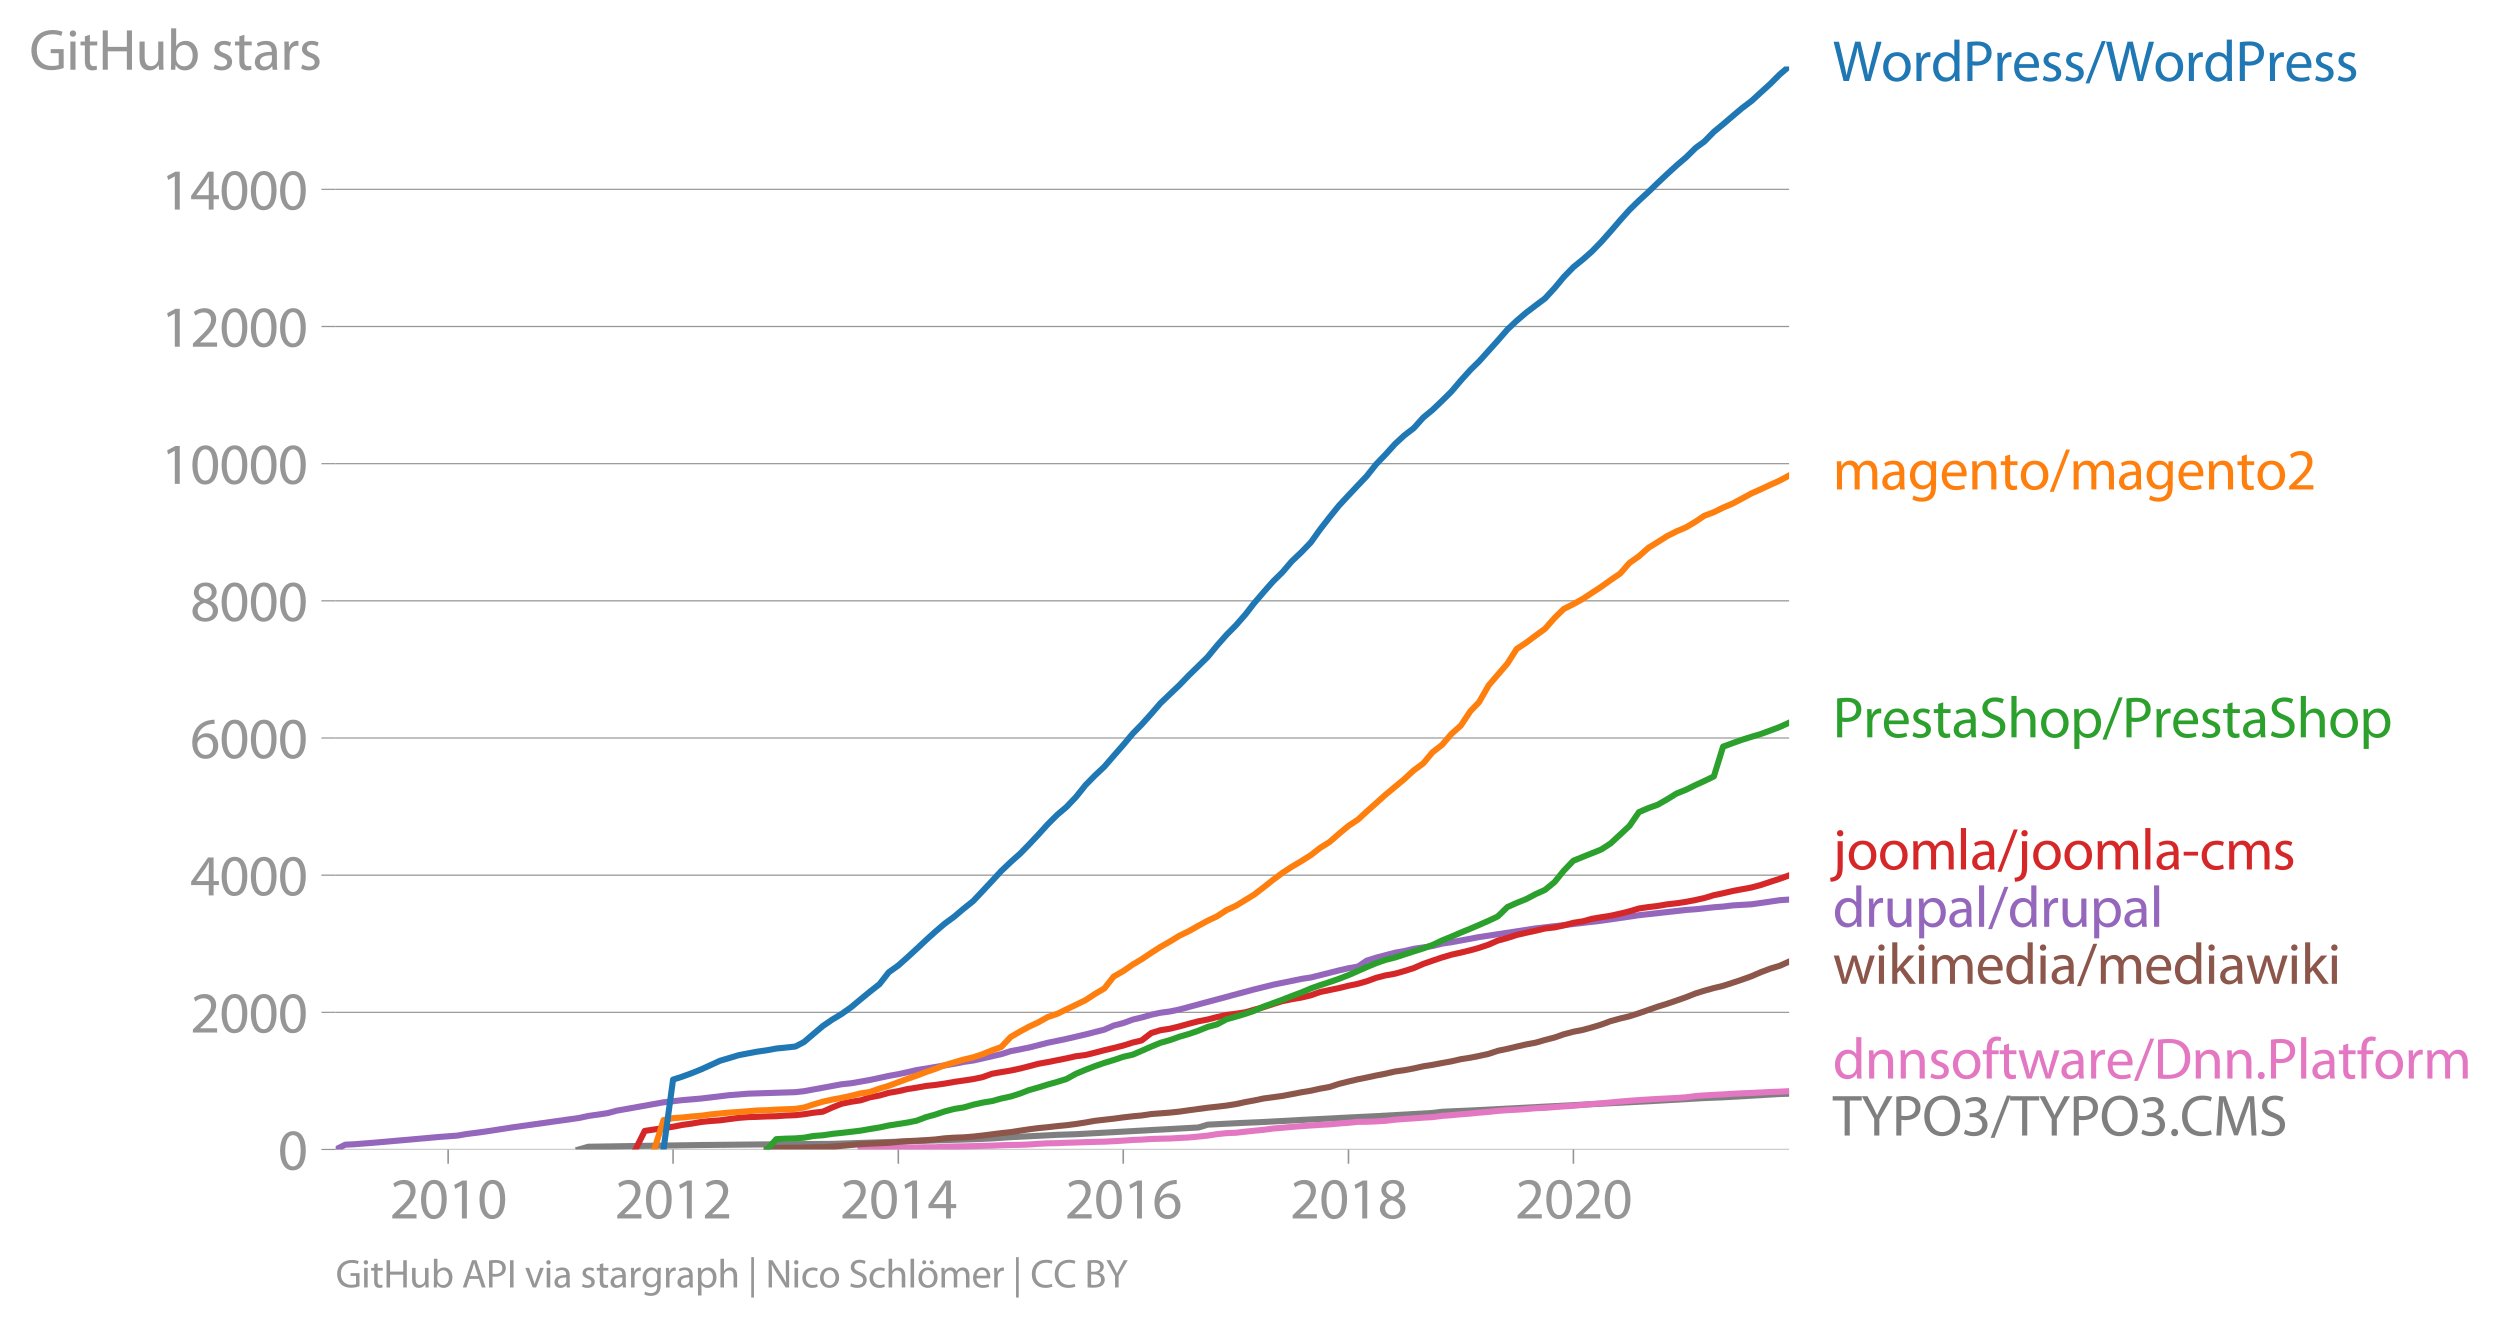 <svg height="434.62" viewBox="0 0 614.268 325.965" width="819.024" xmlns="http://www.w3.org/2000/svg" xmlns:xlink="http://www.w3.org/1999/xlink"><defs><style>*{stroke-linecap:butt;stroke-linejoin:round}</style></defs><g id="figure_1"><path d="M0 325.965h614.268V0H0z" style="fill:none" id="patch_1"/><g id="axes_1"><path d="M82.476 282.438h357.12V16.326H82.476z" style="fill:none" id="patch_2"/><g id="matplotlib.axis_1"><g id="xtick_1"><g id="line2d_1"><defs><path d="M0 0v3.5" id="m09933b6f34" style="stroke:#969696;stroke-width:.4"/></defs><use style="fill:#969696;stroke:#969696;stroke-width:.4" x="110.11" xlink:href="#m09933b6f34" y="282.438"/></g><g style="fill:#969696" transform="matrix(.14 0 0 -.14 95.747 299.378)" id="text_1"><defs><path d="M2944 0v467H1075v13l333 307c877 845 1434 1466 1434 2234 0 595-378 1209-1274 1209-480 0-890-179-1178-422l180-397c192 160 505 352 883 352 621 0 825-390 825-813-6-627-486-1164-1548-2176L288 346V0h2656z" id="MyriadPro-Regular-32" transform="scale(.016)"/><path d="M1677 4230c-845 0-1447-768-1447-2163C243 691 794-70 1606-70c922 0 1447 780 1447 2195 0 1325-499 2105-1376 2105zm-32-435c582 0 845-672 845-1696 0-1062-276-1734-852-1734-512 0-844 614-844 1696 0 1133 358 1734 851 1734z" id="MyriadPro-Regular-30" transform="scale(.016)"/><path d="M1510 0h544v4160h-480l-908-486 108-429 724 390h12V0z" id="MyriadPro-Regular-31" transform="scale(.016)"/></defs><use xlink:href="#MyriadPro-Regular-32"/><use x="51.3" xlink:href="#MyriadPro-Regular-30"/><use x="102.6" xlink:href="#MyriadPro-Regular-31"/><use x="153.9" xlink:href="#MyriadPro-Regular-30"/></g></g><g id="xtick_2"><use style="fill:#969696;stroke:#969696;stroke-width:.4" x="165.378" xlink:href="#m09933b6f34" y="282.438" id="line2d_2"/><g style="fill:#969696" transform="matrix(.14 0 0 -.14 151.015 299.378)" id="text_2"><use xlink:href="#MyriadPro-Regular-32"/><use x="51.3" xlink:href="#MyriadPro-Regular-30"/><use x="102.6" xlink:href="#MyriadPro-Regular-31"/><use x="153.9" xlink:href="#MyriadPro-Regular-32"/></g></g><g id="xtick_3"><use style="fill:#969696;stroke:#969696;stroke-width:.4" x="220.721" xlink:href="#m09933b6f34" y="282.438" id="line2d_3"/><g style="fill:#969696" transform="matrix(.14 0 0 -.14 206.358 299.378)" id="text_3"><defs><path d="M2560 0v1133h582v441h-582v2586h-608L96 1504v-371h1933V0h531zM666 1574v13l1017 1415c115 192 218 371 346 614h19c-13-218-19-435-19-653V1574H666z" id="MyriadPro-Regular-34" transform="scale(.016)"/></defs><use xlink:href="#MyriadPro-Regular-32"/><use x="51.3" xlink:href="#MyriadPro-Regular-30"/><use x="102.6" xlink:href="#MyriadPro-Regular-31"/><use x="153.9" xlink:href="#MyriadPro-Regular-34"/></g></g><g id="xtick_4"><use style="fill:#969696;stroke:#969696;stroke-width:.4" x="275.989" xlink:href="#m09933b6f34" y="282.438" id="line2d_4"/><g style="fill:#969696" transform="matrix(.14 0 0 -.14 261.626 299.378)" id="text_4"><defs><path d="M2662 4224c-102 0-243-6-409-32-525-64-986-275-1331-614-410-410-704-1056-704-1876C218 621 800-70 1690-70c864 0 1382 704 1382 1465 0 813-518 1344-1254 1344-461 0-807-217-1005-480h-19c96 685 563 1331 1446 1479 160 25 307 32 422 25v461zM1690 365c-589 0-903 505-916 1190 0 103 26 186 64 250 154 301 468 512 807 512 518 0 857-359 857-954s-326-998-806-998h-6z" id="MyriadPro-Regular-36" transform="scale(.016)"/></defs><use xlink:href="#MyriadPro-Regular-32"/><use x="51.3" xlink:href="#MyriadPro-Regular-30"/><use x="102.6" xlink:href="#MyriadPro-Regular-31"/><use x="153.9" xlink:href="#MyriadPro-Regular-36"/></g></g><g id="xtick_5"><use style="fill:#969696;stroke:#969696;stroke-width:.4" x="331.332" xlink:href="#m09933b6f34" y="282.438" id="line2d_5"/><g style="fill:#969696" transform="matrix(.14 0 0 -.14 316.97 299.378)" id="text_5"><defs><path d="M1062 2170c-512-218-825-589-825-1114C237 448 762-70 1632-70c794 0 1414 486 1414 1209 0 506-320 871-838 1075v20c512 243 685 620 685 972 0 519-403 1024-1210 1024-729 0-1286-448-1286-1107 0-358 198-717 659-934l6-19zm583-1831c-531 0-851 371-832 794 0 397 262 717 749 857 563-160 915-403 915-908 0-423-327-743-832-743zm6 3488c506 0 704-345 704-678 0-378-275-634-633-755-480 128-794 352-794 768 0 358 256 665 723 665z" id="MyriadPro-Regular-38" transform="scale(.016)"/></defs><use xlink:href="#MyriadPro-Regular-32"/><use x="51.3" xlink:href="#MyriadPro-Regular-30"/><use x="102.6" xlink:href="#MyriadPro-Regular-31"/><use x="153.9" xlink:href="#MyriadPro-Regular-38"/></g></g><g id="xtick_6"><use style="fill:#969696;stroke:#969696;stroke-width:.4" x="386.6" xlink:href="#m09933b6f34" y="282.438" id="line2d_6"/><g style="fill:#969696" transform="matrix(.14 0 0 -.14 372.237 299.378)" id="text_6"><use xlink:href="#MyriadPro-Regular-32"/><use x="51.3" xlink:href="#MyriadPro-Regular-30"/><use x="102.6" xlink:href="#MyriadPro-Regular-32"/><use x="153.9" xlink:href="#MyriadPro-Regular-30"/></g></g></g><g id="matplotlib.axis_2"><g id="ytick_1"><path clip-path="url(#p3eec18d743)" d="M82.476 282.438h357.12" style="fill:none;stroke:#969696;stroke-linecap:square;stroke-width:.3" id="line2d_7"/><g id="line2d_8"><defs><path d="M0 0h-3.5" id="mdfcd718176" style="stroke:#969696;stroke-width:.3"/></defs><use style="fill:#969696;stroke:#969696;stroke-width:.3" x="82.476" xlink:href="#mdfcd718176" y="282.438"/></g><use xlink:href="#MyriadPro-Regular-30" style="fill:#969696" transform="matrix(.14 0 0 -.14 68.295 287.408)" id="text_7"/></g><g id="ytick_2"><path clip-path="url(#p3eec18d743)" d="M82.476 248.736h357.12" style="fill:none;stroke:#969696;stroke-linecap:square;stroke-width:.3" id="line2d_9"/><use style="fill:#969696;stroke:#969696;stroke-width:.3" x="82.476" xlink:href="#mdfcd718176" y="248.736" id="line2d_10"/><g style="fill:#969696" transform="matrix(.14 0 0 -.14 46.75 253.706)" id="text_8"><use xlink:href="#MyriadPro-Regular-32"/><use x="51.3" xlink:href="#MyriadPro-Regular-30"/><use x="102.6" xlink:href="#MyriadPro-Regular-30"/><use x="153.9" xlink:href="#MyriadPro-Regular-30"/></g></g><g id="ytick_3"><path clip-path="url(#p3eec18d743)" d="M82.476 215.033h357.12" style="fill:none;stroke:#969696;stroke-linecap:square;stroke-width:.3" id="line2d_11"/><use style="fill:#969696;stroke:#969696;stroke-width:.3" x="82.476" xlink:href="#mdfcd718176" y="215.033" id="line2d_12"/><g style="fill:#969696" transform="matrix(.14 0 0 -.14 46.75 220.003)" id="text_9"><use xlink:href="#MyriadPro-Regular-34"/><use x="51.3" xlink:href="#MyriadPro-Regular-30"/><use x="102.6" xlink:href="#MyriadPro-Regular-30"/><use x="153.9" xlink:href="#MyriadPro-Regular-30"/></g></g><g id="ytick_4"><path clip-path="url(#p3eec18d743)" d="M82.476 181.331h357.12" style="fill:none;stroke:#969696;stroke-linecap:square;stroke-width:.3" id="line2d_13"/><use style="fill:#969696;stroke:#969696;stroke-width:.3" x="82.476" xlink:href="#mdfcd718176" y="181.331" id="line2d_14"/><g style="fill:#969696" transform="matrix(.14 0 0 -.14 46.75 186.301)" id="text_10"><use xlink:href="#MyriadPro-Regular-36"/><use x="51.3" xlink:href="#MyriadPro-Regular-30"/><use x="102.6" xlink:href="#MyriadPro-Regular-30"/><use x="153.9" xlink:href="#MyriadPro-Regular-30"/></g></g><g id="ytick_5"><path clip-path="url(#p3eec18d743)" d="M82.476 147.63h357.12" style="fill:none;stroke:#969696;stroke-linecap:square;stroke-width:.3" id="line2d_15"/><use style="fill:#969696;stroke:#969696;stroke-width:.3" x="82.476" xlink:href="#mdfcd718176" y="147.629" id="line2d_16"/><g style="fill:#969696" transform="matrix(.14 0 0 -.14 46.75 152.6)" id="text_11"><use xlink:href="#MyriadPro-Regular-38"/><use x="51.3" xlink:href="#MyriadPro-Regular-30"/><use x="102.6" xlink:href="#MyriadPro-Regular-30"/><use x="153.9" xlink:href="#MyriadPro-Regular-30"/></g></g><g id="ytick_6"><path clip-path="url(#p3eec18d743)" d="M82.476 113.927h357.12" style="fill:none;stroke:#969696;stroke-linecap:square;stroke-width:.3" id="line2d_17"/><use style="fill:#969696;stroke:#969696;stroke-width:.3" x="82.476" xlink:href="#mdfcd718176" y="113.927" id="line2d_18"/><g style="fill:#969696" transform="matrix(.14 0 0 -.14 39.568 118.897)" id="text_12"><use xlink:href="#MyriadPro-Regular-31"/><use x="51.3" xlink:href="#MyriadPro-Regular-30"/><use x="102.6" xlink:href="#MyriadPro-Regular-30"/><use x="153.9" xlink:href="#MyriadPro-Regular-30"/><use x="205.2" xlink:href="#MyriadPro-Regular-30"/></g></g><g id="ytick_7"><path clip-path="url(#p3eec18d743)" d="M82.476 80.225h357.12" style="fill:none;stroke:#969696;stroke-linecap:square;stroke-width:.3" id="line2d_19"/><use style="fill:#969696;stroke:#969696;stroke-width:.3" x="82.476" xlink:href="#mdfcd718176" y="80.225" id="line2d_20"/><g style="fill:#969696" transform="matrix(.14 0 0 -.14 39.568 85.195)" id="text_13"><use xlink:href="#MyriadPro-Regular-31"/><use x="51.3" xlink:href="#MyriadPro-Regular-32"/><use x="102.6" xlink:href="#MyriadPro-Regular-30"/><use x="153.9" xlink:href="#MyriadPro-Regular-30"/><use x="205.2" xlink:href="#MyriadPro-Regular-30"/></g></g><g id="ytick_8"><path clip-path="url(#p3eec18d743)" d="M82.476 46.523h357.12" style="fill:none;stroke:#969696;stroke-linecap:square;stroke-width:.3" id="line2d_21"/><use style="fill:#969696;stroke:#969696;stroke-width:.3" x="82.476" xlink:href="#mdfcd718176" y="46.523" id="line2d_22"/><g style="fill:#969696" transform="matrix(.14 0 0 -.14 39.568 51.493)" id="text_14"><use xlink:href="#MyriadPro-Regular-31"/><use x="51.3" xlink:href="#MyriadPro-Regular-34"/><use x="102.6" xlink:href="#MyriadPro-Regular-30"/><use x="153.9" xlink:href="#MyriadPro-Regular-30"/><use x="205.2" xlink:href="#MyriadPro-Regular-30"/></g></g><g style="fill:#969696" transform="matrix(.14 0 0 -.14 7.2 17.14)" id="text_15"><defs><path d="M3770 2266H2349v-448h877V531c-128-64-378-115-743-115-1005 0-1664 646-1664 1741 0 1081 685 1734 1735 1734 435 0 723-83 953-185l135 454c-186 90-576 198-1076 198-1446 0-2329-940-2336-2227 0-672 231-1248 602-1606 422-403 960-570 1613-570 582 0 1075 147 1325 237v2074z" id="MyriadPro-Regular-47" transform="scale(.016)"/><path d="M1030 0v3098H467V0h563zM749 4320c-205 0-352-154-352-352 0-192 141-346 339-346 224 0 365 154 358 346 0 198-134 352-345 352z" id="MyriadPro-Regular-69" transform="scale(.016)"/><path d="M595 3667v-569H115v-429h480V979c0-365 58-640 218-806C947 19 1158-70 1421-70c217 0 390 38 499 83l-26 422c-83-25-172-38-326-38-314 0-422 217-422 601v1671h806v429h-806v742l-551-173z" id="MyriadPro-Regular-74" transform="scale(.016)"/><path d="M486 4314V0h557v2022h2087V0h563v4314h-563V2509H1043v1805H486z" id="MyriadPro-Regular-48" transform="scale(.016)"/><path d="M3059 3098h-563V1197c0-103-19-205-51-288-103-250-365-512-743-512-512 0-691 397-691 985v1716H448V1286C448 198 1030-70 1517-70c550 0 877 326 1024 576h13l32-506h499c-19 243-26 525-26 845v2253z" id="MyriadPro-Regular-75" transform="scale(.016)"/><path d="M467 800c0-275-13-589-25-800h486l26 512h19c230-410 589-582 1037-582 691 0 1388 550 1388 1657 7 941-537 1581-1305 1581-499 0-858-224-1056-570h-13v1946H467V800zm557 998c0 90 19 167 32 231 115 429 474 691 858 691 601 0 921-531 921-1152 0-710-352-1190-941-1190-409 0-736 268-844 659-13 64-26 134-26 205v556z" id="MyriadPro-Regular-62" transform="scale(.016)"/><path d="M250 147C467 19 781-70 1120-70c736 0 1158 390 1158 934 0 461-275 730-812 934-404 154-589 269-589 525 0 231 185 423 518 423 288 0 512-103 634-180l141 410c-173 102-448 192-762 192-666 0-1069-410-1069-909 0-371 263-678 819-877 416-153 576-300 576-569 0-256-192-461-601-461-282 0-576 115-743 224L250 147z" id="MyriadPro-Regular-73" transform="scale(.016)"/><path d="M2643 1901c0 621-230 1267-1177 1267-391 0-762-109-1018-275l128-371c218 140 518 230 806 230 634 0 704-461 704-717v-64C890 1978 224 1568 224 819c0-448 320-889 947-889 442 0 775 217 947 460h20l44-390h512c-38 211-51 474-51 742v1159zm-544-858c0-57-13-121-32-179-89-262-345-518-749-518-288 0-531 172-531 537 0 602 698 711 1312 698v-538z" id="MyriadPro-Regular-61" transform="scale(.016)"/><path d="M467 0h557v1651c0 96 13 186 26 263 76 422 358 723 755 723 77 0 134-7 192-19v531c-51 13-96 19-160 19-378 0-717-262-858-678h-25l-20 608H442c19-288 25-602 25-967V0z" id="MyriadPro-Regular-72" transform="scale(.016)"/></defs><use xlink:href="#MyriadPro-Regular-47"/><use x="64.6" xlink:href="#MyriadPro-Regular-69"/><use x="88" xlink:href="#MyriadPro-Regular-74"/><use x="121.1" xlink:href="#MyriadPro-Regular-48"/><use x="186.3" xlink:href="#MyriadPro-Regular-75"/><use x="241.4" xlink:href="#MyriadPro-Regular-62"/><use x="298.3" xlink:href="#MyriadPro-Regular-20"/><use x="319.5" xlink:href="#MyriadPro-Regular-73"/><use x="359.1" xlink:href="#MyriadPro-Regular-74"/><use x="392.2" xlink:href="#MyriadPro-Regular-61"/><use x="440.4" xlink:href="#MyriadPro-Regular-72"/><use x="473.1" xlink:href="#MyriadPro-Regular-73"/></g></g><path clip-path="url(#p3eec18d743)" d="m142.21 282.438 2.348-.674 13.855-.22 13.854-.202 18.473-.185 13.78-.101 29.904-.994 4.694-.135 4.619-.202 4.618-.32 11.432-.573 4.618-.152 30.057-1.652 2.271-.69 6.965-.354 6.814-.304 9.237-.505 11.583-.59 6.814-.337 13.855-.792 2.347-.286 9.085-.422 43.911-2.291 11.432-.658 4.618-.185 13.931-.809 2.271-.067h0" style="fill:none;stroke:#7f7f7f;stroke-linecap:square;stroke-width:1.5" id="line2d_23"/><path clip-path="url(#p3eec18d743)" d="m211.485 282.438 2.27-.135 2.348-.068 2.271-.134 2.347-.068 2.347-.067 2.12-.017 2.347-.067h2.271l2.347-.118 2.271-.068 2.347-.033 2.347-.051 2.272-.067 2.347-.051 2.271-.101 2.347-.068 2.347-.033 2.12-.084 2.347-.169 2.271-.118 2.347-.034 2.271-.1 2.347-.068 2.347-.084 2.272-.068 2.347-.05 2.27-.118 2.348-.135 2.347-.169 2.195-.084 2.347-.152 2.272-.067 2.347-.05 2.27-.135 2.348-.118 2.347-.22 2.271-.235 2.347-.371 2.271-.236 2.347-.101 2.347-.27 2.12-.219 2.347-.236 2.271-.303 2.347-.202 2.272-.202 2.347-.186 2.347-.168 2.27-.152 2.348-.118 2.271-.219 2.347-.168 2.347-.236 2.12-.017 2.347-.101 2.271-.135 2.347-.27 2.272-.185 2.347-.152 2.347-.168 2.27-.135 2.348-.303 2.271-.169 2.347-.219 2.347-.185 2.12-.22 2.347-.185 2.271-.252 2.347-.169 2.271-.118 2.347-.152 2.347-.219 2.272-.084 2.347-.185 2.27-.169 2.348-.151 2.347-.22 2.195-.219 2.347-.168 2.272-.22 2.347-.218 2.27-.186 2.348-.168 2.347-.152 2.271-.135 2.347-.118 2.271-.117 2.347-.169 2.347-.32 2.12-.135 2.347-.135 2.271-.118 2.347-.151 2.272-.118 2.347-.085 2.347-.118 2.271-.118 2.347-.084 2.271-.118" style="fill:none;stroke:#e377c2;stroke-linecap:square;stroke-width:1.5" id="line2d_24"/><path clip-path="url(#p3eec18d743)" d="m188.469 282.438 2.271-.405 2.347-.017h2.347l2.12-.05 2.347-.068 2.271-.033 2.347-.135 2.272-.185 2.347-.22 2.347-.185 2.27-.135 2.348-.1 2.271-.102 2.347-.236 2.347-.185 2.12-.101 2.347-.135 2.271-.169 2.347-.286 2.271-.152 2.347-.084 2.347-.185 2.272-.253 2.347-.303 2.271-.287 2.347-.253 2.347-.37 2.12-.32 2.347-.304 2.271-.219 2.347-.27 2.271-.219 2.347-.303 2.347-.37 2.272-.405 2.347-.27 2.27-.252 2.348-.32 2.347-.27 2.195-.202 2.347-.354 2.272-.169 2.347-.185 2.27-.236 2.348-.337 2.347-.32 2.271-.304 2.347-.252 2.271-.27 2.347-.37 2.347-.506 2.12-.388 2.347-.489 2.271-.303 2.347-.32 2.272-.438 2.347-.455 2.347-.388 2.27-.505 2.348-.422 2.271-.741 2.347-.59 2.347-.556 2.12-.421 2.347-.506 2.271-.438 2.347-.539 2.272-.32 2.347-.438 2.347-.523 2.27-.354 2.348-.455 2.271-.404 2.347-.54 2.347-.37 2.12-.421 2.347-.506 2.271-.758 2.347-.489 2.271-.539 2.347-.54 2.347-.437 2.272-.657 2.347-.607 2.27-.792 2.348-.624 2.347-.455 2.195-.606 2.347-.708 2.272-.843 2.347-.64 2.27-.54 2.348-.757 2.347-.826 2.271-.792 2.347-.725 2.271-.775 2.347-.826 2.347-.926 2.12-.658 2.347-.657 2.271-.539 2.347-.758 2.272-.759 2.347-.842 2.347-1.011 2.271-.86 2.347-.707 2.271-1.011" style="fill:none;stroke:#8c564b;stroke-linecap:square;stroke-width:1.5" id="line2d_25"/><g style="fill:#1f77b4" transform="matrix(.14 0 0 -.14 450.31 19.91)" id="text_16"><defs><path d="m1773 0 614 2246c160 557 256 980 333 1408h13c57-435 147-857 281-1408L3558 0h583l1222 4314h-569l-570-2176c-134-538-256-1018-346-1492h-12c-64 455-180 967-301 1479l-525 2189h-582l-576-2176c-148-557-282-1069-352-1498h-13c-77 416-192 954-320 1491L685 4314H96L1190 0h583z" id="MyriadPro-Regular-57" transform="scale(.016)"/><path d="M1779 3168c-857 0-1536-608-1536-1645C243 544 890-70 1728-70c749 0 1542 499 1542 1644 0 948-601 1594-1491 1594zm-13-422c666 0 928-666 928-1191 0-697-403-1203-940-1203-551 0-941 512-941 1190 0 589 288 1204 953 1204z" id="MyriadPro-Regular-6f" transform="scale(.016)"/><path d="M2579 4544V2694h-13c-140 250-460 474-934 474-755 0-1395-634-1389-1664C243 563 819-70 1568-70c506 0 883 262 1056 608h13l25-538h506c-19 211-26 525-26 800v3744h-563zm0-3245c0-89-6-166-25-243-103-422-448-672-826-672-608 0-915 518-915 1146 0 684 345 1196 928 1196 422 0 729-294 813-652 19-71 25-167 25-237v-538z" id="MyriadPro-Regular-64" transform="scale(.016)"/><path d="M486 0h557v1728c128-32 282-38 448-38 544 0 1024 160 1319 473 217 224 332 531 332 922 0 384-140 697-377 902-256 231-659 359-1210 359-448 0-800-39-1069-84V0zm557 3859c96 26 282 45 525 45 614 0 1018-275 1018-845 0-595-410-921-1082-921-186 0-339 12-461 44v1677z" id="MyriadPro-Regular-50" transform="scale(.016)"/><path d="M2957 1446c6 58 19 148 19 263 0 569-269 1459-1280 1459-902 0-1453-736-1453-1670C243 563 813-70 1766-70c493 0 832 108 1031 198l-96 403c-211-89-455-160-858-160-563 0-1049 314-1062 1075h2176zM787 1850c45 390 295 915 864 915 634 0 787-557 781-915H787z" id="MyriadPro-Regular-65" transform="scale(.016)"/><path d="m422-256 1792 4640h-435L-6-256h428z" id="MyriadPro-Regular-2f" transform="scale(.016)"/></defs><use xlink:href="#MyriadPro-Regular-57"/><use x="84.6" xlink:href="#MyriadPro-Regular-6f"/><use x="139.5" xlink:href="#MyriadPro-Regular-72"/><use x="172.2" xlink:href="#MyriadPro-Regular-64"/><use x="228.6" xlink:href="#MyriadPro-Regular-50"/><use x="281.8" xlink:href="#MyriadPro-Regular-72"/><use x="314.5" xlink:href="#MyriadPro-Regular-65"/><use x="364.6" xlink:href="#MyriadPro-Regular-73"/><use x="404.2" xlink:href="#MyriadPro-Regular-73"/><use x="443.8" xlink:href="#MyriadPro-Regular-2f"/><use x="478.1" xlink:href="#MyriadPro-Regular-57"/><use x="562.7" xlink:href="#MyriadPro-Regular-6f"/><use x="617.6" xlink:href="#MyriadPro-Regular-72"/><use x="650.3" xlink:href="#MyriadPro-Regular-64"/><use x="706.7" xlink:href="#MyriadPro-Regular-50"/><use x="759.9" xlink:href="#MyriadPro-Regular-72"/><use x="792.6" xlink:href="#MyriadPro-Regular-65"/><use x="842.7" xlink:href="#MyriadPro-Regular-73"/><use x="882.3" xlink:href="#MyriadPro-Regular-73"/></g><g style="fill:#ff7f0e" transform="matrix(.14 0 0 -.14 450.31 120.271)" id="text_17"><defs><path d="M467 0h551v1869c0 96 12 192 44 275 90 282 346 563 698 563 429 0 646-358 646-851V0h551v1914c0 102 19 204 45 281 96 275 345 512 665 512 455 0 672-358 672-953V0h551v1824c0 1075-608 1344-1018 1344-294 0-499-77-685-218-128-96-249-230-345-403h-13c-135 365-455 621-877 621-512 0-800-275-973-570h-19l-26 500H442c19-256 25-519 25-839V0z" id="MyriadPro-Regular-6d" transform="scale(.016)"/><path d="M3110 2246c0 378 13 628 26 852h-493l-25-468h-13c-135 256-429 538-967 538-710 0-1395-595-1395-1645C243 666 794 13 1562 13c480 0 812 230 985 518h13V186c0-781-422-1082-998-1082-384 0-704 115-909 243l-141-429c250-166 659-256 1030-256 391 0 826 90 1127 372 301 268 441 704 441 1414v1798zm-556-928c0-96-13-204-45-300-122-359-435-576-781-576-608 0-915 505-915 1113 0 717 384 1171 921 1171 410 0 685-268 788-595 25-77 32-160 32-256v-557z" id="MyriadPro-Regular-67" transform="scale(.016)"/><path d="M467 0h563v1862c0 96 13 192 39 263 96 313 384 576 755 576 531 0 717-416 717-915V0h563v1850c0 1062-666 1318-1094 1318-512 0-871-288-1024-582h-13l-32 512H442c19-256 25-519 25-839V0z" id="MyriadPro-Regular-6e" transform="scale(.016)"/></defs><use xlink:href="#MyriadPro-Regular-6d"/><use x="83.4" xlink:href="#MyriadPro-Regular-61"/><use x="131.6" xlink:href="#MyriadPro-Regular-67"/><use x="187.5" xlink:href="#MyriadPro-Regular-65"/><use x="237.6" xlink:href="#MyriadPro-Regular-6e"/><use x="293.1" xlink:href="#MyriadPro-Regular-74"/><use x="326.2" xlink:href="#MyriadPro-Regular-6f"/><use x="381.1" xlink:href="#MyriadPro-Regular-2f"/><use x="415.4" xlink:href="#MyriadPro-Regular-6d"/><use x="498.8" xlink:href="#MyriadPro-Regular-61"/><use x="547" xlink:href="#MyriadPro-Regular-67"/><use x="602.9" xlink:href="#MyriadPro-Regular-65"/><use x="653" xlink:href="#MyriadPro-Regular-6e"/><use x="708.5" xlink:href="#MyriadPro-Regular-74"/><use x="741.6" xlink:href="#MyriadPro-Regular-6f"/><use x="796.5" xlink:href="#MyriadPro-Regular-32"/></g><g style="fill:#2ca02c" transform="matrix(.14 0 0 -.14 450.31 181.175)" id="text_18"><defs><path d="M269 211C499 58 954-70 1370-70c1017 0 1510 582 1510 1248 0 633-371 985-1101 1267-595 230-857 429-857 832 0 294 224 646 812 646 391 0 679-128 820-205l153 455c-192 109-512 211-953 211-839 0-1396-499-1396-1171 0-608 436-973 1140-1223 582-224 812-454 812-857 0-435-332-736-902-736-384 0-749 128-998 281L269 211z" id="MyriadPro-Regular-53" transform="scale(.016)"/><path d="M467 0h563v1869c0 109 7 192 39 269 102 307 390 563 755 563 531 0 717-423 717-922V0h563v1843c0 1069-666 1325-1082 1325-211 0-409-64-576-160-172-96-313-237-403-397h-13v1933H467V0z" id="MyriadPro-Regular-68" transform="scale(.016)"/><path d="M467-1267h557V416h13c185-307 544-486 953-486 730 0 1408 550 1408 1664 0 940-563 1574-1312 1574-505 0-870-224-1100-602h-13l-26 532H442c12-295 25-615 25-1012v-3353zm557 3059c0 77 19 160 38 230 109 423 468 698 852 698 595 0 921-531 921-1152 0-710-345-1197-941-1197-403 0-742 269-844 659-13 71-26 148-26 231v531z" id="MyriadPro-Regular-70" transform="scale(.016)"/></defs><use xlink:href="#MyriadPro-Regular-50"/><use x="53.2" xlink:href="#MyriadPro-Regular-72"/><use x="85.9" xlink:href="#MyriadPro-Regular-65"/><use x="136" xlink:href="#MyriadPro-Regular-73"/><use x="175.6" xlink:href="#MyriadPro-Regular-74"/><use x="208.7" xlink:href="#MyriadPro-Regular-61"/><use x="256.9" xlink:href="#MyriadPro-Regular-53"/><use x="306.2" xlink:href="#MyriadPro-Regular-68"/><use x="361.7" xlink:href="#MyriadPro-Regular-6f"/><use x="416.6" xlink:href="#MyriadPro-Regular-70"/><use x="473.5" xlink:href="#MyriadPro-Regular-2f"/><use x="507.8" xlink:href="#MyriadPro-Regular-50"/><use x="561" xlink:href="#MyriadPro-Regular-72"/><use x="593.7" xlink:href="#MyriadPro-Regular-65"/><use x="643.8" xlink:href="#MyriadPro-Regular-73"/><use x="683.4" xlink:href="#MyriadPro-Regular-74"/><use x="716.5" xlink:href="#MyriadPro-Regular-61"/><use x="764.7" xlink:href="#MyriadPro-Regular-53"/><use x="814" xlink:href="#MyriadPro-Regular-68"/><use x="869.5" xlink:href="#MyriadPro-Regular-6f"/><use x="924.4" xlink:href="#MyriadPro-Regular-70"/></g><g style="fill:#d62728" transform="matrix(.14 0 0 -.14 450.31 213.632)" id="text_19"><defs><path d="M-230-1350c300 0 710 102 960 352 275 281 371 672 371 1273v2823H538V493c0-743-58-992-212-1165C192-819-32-890-288-909l58-441zM826 4320c-212 0-359-154-359-352 0-186 135-346 346-346 224 0 358 160 352 346 0 198-135 352-339 352z" id="MyriadPro-Regular-6a" transform="scale(.016)"/><path d="M467 0h563v4544H467V0z" id="MyriadPro-Regular-6c" transform="scale(.016)"/><path d="M192 1939v-416h1581v416H192z" id="MyriadPro-Regular-2d" transform="scale(.016)"/><path d="M2579 538c-160-71-371-154-691-154-614 0-1075 442-1075 1158 0 647 384 1172 1094 1172 307 0 519-71 653-148l128 436c-154 76-448 160-781 160-1011 0-1664-692-1664-1645C243 570 851-70 1786-70c416 0 742 108 889 185l-96 423z" id="MyriadPro-Regular-63" transform="scale(.016)"/></defs><use xlink:href="#MyriadPro-Regular-6a"/><use x="24.3" xlink:href="#MyriadPro-Regular-6f"/><use x="79.2" xlink:href="#MyriadPro-Regular-6f"/><use x="134.1" xlink:href="#MyriadPro-Regular-6d"/><use x="217.5" xlink:href="#MyriadPro-Regular-6c"/><use x="241.1" xlink:href="#MyriadPro-Regular-61"/><use x="289.3" xlink:href="#MyriadPro-Regular-2f"/><use x="323.6" xlink:href="#MyriadPro-Regular-6a"/><use x="347.9" xlink:href="#MyriadPro-Regular-6f"/><use x="402.8" xlink:href="#MyriadPro-Regular-6f"/><use x="457.7" xlink:href="#MyriadPro-Regular-6d"/><use x="541.1" xlink:href="#MyriadPro-Regular-6c"/><use x="564.7" xlink:href="#MyriadPro-Regular-61"/><use x="612.9" xlink:href="#MyriadPro-Regular-2d"/><use x="643.6" xlink:href="#MyriadPro-Regular-63"/><use x="688.4" xlink:href="#MyriadPro-Regular-6d"/><use x="771.8" xlink:href="#MyriadPro-Regular-73"/></g><g style="fill:#9467bd" transform="matrix(.14 0 0 -.14 450.31 227.723)" id="text_20"><use xlink:href="#MyriadPro-Regular-64"/><use x="56.4" xlink:href="#MyriadPro-Regular-72"/><use x="89.1" xlink:href="#MyriadPro-Regular-75"/><use x="144.2" xlink:href="#MyriadPro-Regular-70"/><use x="201.1" xlink:href="#MyriadPro-Regular-61"/><use x="249.3" xlink:href="#MyriadPro-Regular-6c"/><use x="272.9" xlink:href="#MyriadPro-Regular-2f"/><use x="307.2" xlink:href="#MyriadPro-Regular-64"/><use x="363.6" xlink:href="#MyriadPro-Regular-72"/><use x="396.3" xlink:href="#MyriadPro-Regular-75"/><use x="451.4" xlink:href="#MyriadPro-Regular-70"/><use x="508.3" xlink:href="#MyriadPro-Regular-61"/><use x="556.5" xlink:href="#MyriadPro-Regular-6c"/></g><g style="fill:#8c564b" transform="matrix(.14 0 0 -.14 450.31 241.723)" id="text_21"><defs><path d="M115 3098 1050 0h512l499 1472c109 333 205 653 281 1024h13c77-365 167-672 275-1018L3104 0h512l998 3098h-556l-442-1556c-102-364-186-691-237-1004h-19c-70 313-160 640-275 1011l-480 1549h-474l-505-1575c-103-339-205-672-276-985h-19c-57 320-141 640-230 985L691 3098H115z" id="MyriadPro-Regular-77" transform="scale(.016)"/><path d="M1024 4544H467V0h557v1165l288 320L2381 0h685L1702 1824l1197 1274h-678l-909-1069c-90-109-198-243-275-352h-13v2867z" id="MyriadPro-Regular-6b" transform="scale(.016)"/></defs><use xlink:href="#MyriadPro-Regular-77"/><use x="73.6" xlink:href="#MyriadPro-Regular-69"/><use x="97" xlink:href="#MyriadPro-Regular-6b"/><use x="143.9" xlink:href="#MyriadPro-Regular-69"/><use x="167.3" xlink:href="#MyriadPro-Regular-6d"/><use x="250.7" xlink:href="#MyriadPro-Regular-65"/><use x="300.8" xlink:href="#MyriadPro-Regular-64"/><use x="357.2" xlink:href="#MyriadPro-Regular-69"/><use x="380.6" xlink:href="#MyriadPro-Regular-61"/><use x="428.8" xlink:href="#MyriadPro-Regular-2f"/><use x="463.1" xlink:href="#MyriadPro-Regular-6d"/><use x="546.5" xlink:href="#MyriadPro-Regular-65"/><use x="596.6" xlink:href="#MyriadPro-Regular-64"/><use x="653" xlink:href="#MyriadPro-Regular-69"/><use x="676.4" xlink:href="#MyriadPro-Regular-61"/><use x="724.6" xlink:href="#MyriadPro-Regular-77"/><use x="798.2" xlink:href="#MyriadPro-Regular-69"/><use x="821.6" xlink:href="#MyriadPro-Regular-6b"/><use x="868.5" xlink:href="#MyriadPro-Regular-69"/></g><g style="fill:#e377c2" transform="matrix(.14 0 0 -.14 450.31 265.01)" id="text_22"><defs><path d="M1082 0v2669h748v429h-748v166c0 474 121 896 601 896 160 0 275-32 359-70l76 435c-108 45-281 89-480 89-262 0-544-83-755-288-262-249-358-646-358-1081v-147H90v-429h435V0h557z" id="MyriadPro-Regular-66" transform="scale(.016)"/><path d="M486 13c282-32 615-51 1012-51 838 0 1504 217 1907 620 403 397 621 973 621 1677 0 698-224 1197-608 1549-378 352-948 538-1748 538-441 0-844-39-1184-90V13zm557 3833c147 32 365 58 653 58 1178 0 1754-646 1747-1664 0-1165-646-1830-1837-1830-217 0-422 6-563 32v3404z" id="MyriadPro-Regular-44" transform="scale(.016)"/><path d="M710-70c237 0 384 172 384 403 0 237-153 403-377 403S333 570 333 333c0-231 153-403 371-403h6z" id="MyriadPro-Regular-2e" transform="scale(.016)"/></defs><use xlink:href="#MyriadPro-Regular-64"/><use x="56.4" xlink:href="#MyriadPro-Regular-6e"/><use x="111.9" xlink:href="#MyriadPro-Regular-6e"/><use x="167.4" xlink:href="#MyriadPro-Regular-73"/><use x="207" xlink:href="#MyriadPro-Regular-6f"/><use x="261.9" xlink:href="#MyriadPro-Regular-66"/><use x="291.1" xlink:href="#MyriadPro-Regular-74"/><use x="324.2" xlink:href="#MyriadPro-Regular-77"/><use x="397.8" xlink:href="#MyriadPro-Regular-61"/><use x="446" xlink:href="#MyriadPro-Regular-72"/><use x="478.7" xlink:href="#MyriadPro-Regular-65"/><use x="528.8" xlink:href="#MyriadPro-Regular-2f"/><use x="563.1" xlink:href="#MyriadPro-Regular-44"/><use x="629.7" xlink:href="#MyriadPro-Regular-6e"/><use x="685.2" xlink:href="#MyriadPro-Regular-6e"/><use x="740.7" xlink:href="#MyriadPro-Regular-2e"/><use x="761.4" xlink:href="#MyriadPro-Regular-50"/><use x="814.6" xlink:href="#MyriadPro-Regular-6c"/><use x="838.2" xlink:href="#MyriadPro-Regular-61"/><use x="886.4" xlink:href="#MyriadPro-Regular-74"/><use x="919.5" xlink:href="#MyriadPro-Regular-66"/><use x="948.7" xlink:href="#MyriadPro-Regular-6f"/><use x="1003.6" xlink:href="#MyriadPro-Regular-72"/><use x="1036.3" xlink:href="#MyriadPro-Regular-6d"/></g><g style="fill:#7f7f7f" transform="matrix(.14 0 0 -.14 450.31 279.01)" id="text_23"><defs><path d="M1306 0h563v3840h1318v474H-6v-474h1312V0z" id="MyriadPro-Regular-54" transform="scale(.016)"/><path d="M2010 0v1837l1446 2477h-634l-620-1191c-167-326-314-608-436-889h-12c-135 300-263 563-429 889L717 4314H83l1363-2484V0h564z" id="MyriadPro-Regular-59" transform="scale(.016)"/><path d="M2234 4384c-1152 0-2004-896-2004-2266C230 813 1030-70 2170-70c1100 0 2003 787 2003 2272 0 1280-762 2182-1939 2182zm-26-454c928 0 1376-896 1376-1754 0-979-499-1792-1382-1792-877 0-1376 826-1376 1747 0 947 460 1799 1382 1799z" id="MyriadPro-Regular-4f" transform="scale(.016)"/><path d="M269 211C474 77 883-70 1350-70c999 0 1517 582 1517 1248 0 582-416 966-928 1068v13c512 186 768 551 768 979 0 506-371 992-1190 992-448 0-871-160-1088-320l147-409c179 128 499 275 832 275 518 0 730-294 730-627 0-493-519-704-928-704H896v-423h314c544 0 1068-249 1075-832 6-345-218-806-941-806-390 0-762 160-922 262L269 211z" id="MyriadPro-Regular-33" transform="scale(.016)"/><path d="M3386 582c-224-108-570-179-909-179-1050 0-1658 679-1658 1735 0 1132 672 1779 1683 1779 359 0 660-77 871-179l134 454c-147 77-486 192-1024 192-1337 0-2253-915-2253-2266C230 704 1146-70 2362-70c524 0 934 108 1139 211l-115 441z" id="MyriadPro-Regular-43" transform="scale(.016)"/><path d="M4230 0h544l-268 4314h-711l-768-2087c-192-544-345-1017-454-1453h-19c-109 448-256 922-436 1453l-736 2087H672L371 0h531l116 1850c38 646 70 1369 83 1907h13c121-512 294-1069 499-1677L2310 26h423l761 2092c218 589 397 1133 544 1639h20c-7-538 32-1261 64-1863L4230 0z" id="MyriadPro-Regular-4d" transform="scale(.016)"/></defs><use xlink:href="#MyriadPro-Regular-54"/><use x="49.7" xlink:href="#MyriadPro-Regular-59"/><use x="103.8" xlink:href="#MyriadPro-Regular-50"/><use x="157" xlink:href="#MyriadPro-Regular-4f"/><use x="225.9" xlink:href="#MyriadPro-Regular-33"/><use x="277.2" xlink:href="#MyriadPro-Regular-2f"/><use x="311.5" xlink:href="#MyriadPro-Regular-54"/><use x="361.2" xlink:href="#MyriadPro-Regular-59"/><use x="415.3" xlink:href="#MyriadPro-Regular-50"/><use x="468.5" xlink:href="#MyriadPro-Regular-4f"/><use x="537.4" xlink:href="#MyriadPro-Regular-33"/><use x="588.7" xlink:href="#MyriadPro-Regular-2e"/><use x="609.4" xlink:href="#MyriadPro-Regular-43"/><use x="667.4" xlink:href="#MyriadPro-Regular-4d"/><use x="747.8" xlink:href="#MyriadPro-Regular-53"/></g><g style="fill:#969696" transform="matrix(.097 0 0 -.097 82.476 316.336)" id="text_24"><defs><path d="M2714 1357 3174 0h596L2298 4314h-672L160 0h576l448 1357h1530zm-1415 435 423 1248c83 262 153 525 217 781h13c64-250 128-506 224-787l422-1242H1299z" id="MyriadPro-Regular-41" transform="scale(.016)"/><path d="M486 4314V0h557v4314H486z" id="MyriadPro-Regular-49" transform="scale(.016)"/><path d="M83 3098 1261 0h537l1216 3098h-588l-602-1741c-102-282-192-538-262-794h-20c-64 256-147 512-249 794L685 3098H83z" id="MyriadPro-Regular-76" transform="scale(.016)"/><path d="M550 4800v-6400h429v6400H550z" id="MyriadPro-Regular-7c" transform="scale(.016)"/><path d="M1011 0v1843c0 717-13 1235-45 1779l20 7c217-467 505-960 806-1440L3162 0h563v4314h-525V2509c0-672 13-1197 64-1773l-13-6c-205 441-454 896-774 1401L1094 4314H486V0h525z" id="MyriadPro-Regular-4e" transform="scale(.016)"/><path d="M1165 3648c185 0 313 154 313 326 0 186-134 327-313 327s-327-147-327-327c0-172 135-326 320-326h7zm1184 0c185 0 313 154 313 326 0 186-134 327-313 327s-320-147-320-327c0-172 128-326 313-326h7zm-570-480c-857 0-1536-608-1536-1645C243 544 890-70 1728-70c749 0 1542 499 1542 1644 0 948-601 1594-1491 1594zm-13-422c666 0 928-666 928-1191 0-697-403-1203-940-1203-551 0-941 512-941 1190 0 589 288 1204 953 1204z" id="MyriadPro-Regular-f6" transform="scale(.016)"/><path d="M486 13c186-26 480-51 864-51 704 0 1191 128 1492 403 217 211 364 493 364 864 0 640-480 979-889 1081v13c454 167 729 531 729 947 0 340-134 596-358 762-269 218-627 314-1184 314-390 0-774-39-1018-90V13zm557 3865c90 20 237 39 493 39 563 0 947-199 947-704 0-416-345-723-934-723h-506v1388zm0-1811h461c608 0 1114-243 1114-832 0-627-532-838-1108-838-198 0-358 6-467 25v1645z" id="MyriadPro-Regular-42" transform="scale(.016)"/></defs><use xlink:href="#MyriadPro-Regular-47"/><use x="64.6" xlink:href="#MyriadPro-Regular-69"/><use x="88" xlink:href="#MyriadPro-Regular-74"/><use x="121.1" xlink:href="#MyriadPro-Regular-48"/><use x="186.3" xlink:href="#MyriadPro-Regular-75"/><use x="241.4" xlink:href="#MyriadPro-Regular-62"/><use x="298.3" xlink:href="#MyriadPro-Regular-20"/><use x="319.5" xlink:href="#MyriadPro-Regular-41"/><use x="380.7" xlink:href="#MyriadPro-Regular-50"/><use x="433.9" xlink:href="#MyriadPro-Regular-49"/><use x="457.8" xlink:href="#MyriadPro-Regular-20"/><use x="479" xlink:href="#MyriadPro-Regular-76"/><use x="527.1" xlink:href="#MyriadPro-Regular-69"/><use x="550.5" xlink:href="#MyriadPro-Regular-61"/><use x="598.7" xlink:href="#MyriadPro-Regular-20"/><use x="619.9" xlink:href="#MyriadPro-Regular-73"/><use x="659.5" xlink:href="#MyriadPro-Regular-74"/><use x="692.6" xlink:href="#MyriadPro-Regular-61"/><use x="740.8" xlink:href="#MyriadPro-Regular-72"/><use x="773.5" xlink:href="#MyriadPro-Regular-67"/><use x="829.4" xlink:href="#MyriadPro-Regular-72"/><use x="862.1" xlink:href="#MyriadPro-Regular-61"/><use x="910.3" xlink:href="#MyriadPro-Regular-70"/><use x="967.2" xlink:href="#MyriadPro-Regular-68"/><use x="1022.7" xlink:href="#MyriadPro-Regular-20"/><use x="1043.9" xlink:href="#MyriadPro-Regular-7c"/><use x="1067.8" xlink:href="#MyriadPro-Regular-20"/><use x="1089" xlink:href="#MyriadPro-Regular-4e"/><use x="1154.8" xlink:href="#MyriadPro-Regular-69"/><use x="1178.2" xlink:href="#MyriadPro-Regular-63"/><use x="1223" xlink:href="#MyriadPro-Regular-6f"/><use x="1277.9" xlink:href="#MyriadPro-Regular-20"/><use x="1299.1" xlink:href="#MyriadPro-Regular-53"/><use x="1348.4" xlink:href="#MyriadPro-Regular-63"/><use x="1393.2" xlink:href="#MyriadPro-Regular-68"/><use x="1448.7" xlink:href="#MyriadPro-Regular-6c"/><use x="1472.3" xlink:href="#MyriadPro-Regular-f6"/><use x="1527.2" xlink:href="#MyriadPro-Regular-6d"/><use x="1610.6" xlink:href="#MyriadPro-Regular-65"/><use x="1660.7" xlink:href="#MyriadPro-Regular-72"/><use x="1693.4" xlink:href="#MyriadPro-Regular-20"/><use x="1714.6" xlink:href="#MyriadPro-Regular-7c"/><use x="1738.5" xlink:href="#MyriadPro-Regular-20"/><use x="1759.7" xlink:href="#MyriadPro-Regular-43"/><use x="1817.7" xlink:href="#MyriadPro-Regular-43"/><use x="1875.7" xlink:href="#MyriadPro-Regular-20"/><use x="1896.9" xlink:href="#MyriadPro-Regular-42"/><use x="1951.1" xlink:href="#MyriadPro-Regular-59"/></g><path clip-path="url(#p3eec18d743)" d="m82.476 282.438 2.347-1.18 2.12-.101 4.618-.354 16.202-1.432 4.694-.354 2.12-.37 4.618-.607 6.965-1.079 16.05-2.258 2.348-.506 4.618-.674 2.271-.606 11.584-2.073 4.694-.54 4.542-.387 6.89-.825 4.694-.371 11.583-.37 2.12-.237 9.237-1.702 2.347-.252 4.618-.81 4.618-.994 2.347-.42 4.467-.995 9.236-1.55 2.347-.472 2.347-.337 6.89-1.567 2.347-.742 4.467-.876 4.618-1.18 4.618-.96 4.694-1.095 4.619-1.18 2.27-.994 2.348-.607 2.347-.86 2.195-.522 2.347-.674 2.272-.488 2.347-.32 2.27-.472 18.398-4.938 4.618-1.146 6.966-1.432 2.347-.354 6.89-1.735 2.346-.54 2.347-.404 2.12-1.45 2.347-.74 4.618-1.214 2.272-.404 2.347-.557 4.618-.69 2.347-.59 2.271-.337 6.814-1.264 13.93-2.14 16.126-1.887 9.237-1.349 11.583-1.297 2.347-.169 4.467-.488 2.271-.169 2.347-.286 4.619-.27 6.965-1.011 2.271-.152h0" style="fill:none;stroke:#9467bd;stroke-linecap:square;stroke-width:1.5" id="line2d_26"/><path clip-path="url(#p3eec18d743)" d="m156.141 282.438 2.272-4.567 2.346-.354 2.272-.337 2.347-.337 2.347-.455 2.195-.303 2.347-.405 2.272-.236 2.347-.168 2.27-.303 2.348-.304 2.347-.185 2.271-.067 2.347-.102 2.271-.05 2.347-.169 2.347-.084 2.12-.236 2.347-.37 2.271-.253 2.347-1.045 2.272-.91 2.347-.489 2.347-.354 2.27-.741 2.348-.438 2.271-.657 2.347-.405 2.347-.539 2.12-.32 2.347-.421 2.271-.253 2.347-.337 2.271-.405 2.347-.337 2.347-.354 2.272-.471 2.347-.843 2.271-.404 2.347-.388 2.347-.505 2.12-.54 2.347-.623 2.271-.405 2.347-.471 2.271-.455 2.347-.523 2.347-.303 2.272-.556 2.347-.624 2.27-.539 2.348-.59 2.347-.741 2.195-.523 2.347-1.82 2.272-.69 2.347-.371 2.27-.556 2.348-.657 2.347-.607 2.271-.438 2.347-.607 2.271-.505 2.347-.304 2.347-.37 2.12-.624 2.347-.64 2.271-.742 2.347-.741 2.272-.455 2.347-.404 2.347-.557 2.27-.808 2.348-.49 2.271-.47 2.347-.574 2.347-.489 2.12-.606 2.347-.86 2.271-.59 2.347-.42 2.272-.641 2.347-.741 2.347-1.028 2.27-.792 2.348-.792 2.271-.674 2.347-.523 2.347-.573 2.12-.59 2.347-.791 2.271-.995 2.347-.64 2.271-.741 2.347-.54 2.347-.505 2.272-.54 2.347-.27 2.27-.488 2.348-.64 2.347-.37 2.195-.607 2.347-.405 2.272-.354 2.347-.522 2.27-.556 2.348-.708 2.347-.354 2.271-.27 2.347-.404 2.271-.253 2.347-.354 2.347-.455 2.12-.471 2.347-.708 2.271-.472 2.347-.556 2.272-.421 2.347-.438 2.347-.624 2.271-.758 2.347-.758 2.271-.826" style="fill:none;stroke:#d62728;stroke-linecap:square;stroke-width:1.5" id="line2d_27"/><path clip-path="url(#p3eec18d743)" d="m188.469 282.438 2.271-2.545 2.347-.118 2.347-.067 2.12-.169 2.347-.421 2.271-.169 2.347-.353 2.272-.236 2.347-.27 2.347-.286 2.27-.405 2.348-.37 2.271-.49 2.347-.37 2.347-.37 2.12-.422 2.347-.893 2.271-.624 2.347-.792 2.271-.59 2.347-.37 2.347-.674 2.272-.506 2.347-.387 2.271-.624 2.347-.505 2.347-.742 2.12-.825 2.347-.658 2.271-.707 2.347-.657 2.271-.708 2.347-1.298 2.347-.977 2.272-.876 2.347-.81 2.27-.69 2.348-.792 2.347-.54 2.195-.943 2.347-1.028 2.272-.944 2.347-.657 2.27-.825 2.348-.675 2.347-.808 2.271-.927 2.347-.64 2.271-1.23 2.347-.658 2.347-.708 2.12-.724 2.347-1.028 2.271-.843 2.347-.86 2.272-.892 2.347-.876 2.347-.995 2.27-.808 2.348-.759 2.271-.792 2.347-.91 2.347-1.028 2.12-.943 2.347-.978 2.271-.792 2.347-.59 2.272-.74 2.347-.76 2.347-.74 2.27-.843 2.348-1.112 2.271-.927 2.347-1.011 2.347-.96 2.12-.91 2.347-1.029 2.271-1.078 2.347-2.292 2.271-1.01 2.347-.945 2.347-1.23 2.272-1.028 2.347-1.92 2.27-2.798 2.348-2.443 2.347-.96 2.195-.877 2.347-.944 2.272-1.483 2.347-2.173 2.27-2.107 2.348-3.404 2.347-1.01 2.271-.81 2.347-1.348 2.271-1.398 2.347-.944 2.347-1.163 2.12-.96 2.347-1.13 2.271-7.33 2.347-.859 2.272-.809 2.347-.741 2.347-.708 2.271-.826 2.347-.893 2.271-1.028" style="fill:none;stroke:#2ca02c;stroke-linecap:square;stroke-width:1.5" id="line2d_28"/><path clip-path="url(#p3eec18d743)" d="m160.76 282.438 2.27-7.23 2.348-.471 2.347-.169 2.195-.236 2.347-.185 2.272-.32 2.347-.236 2.27-.22 2.348-.15 2.347-.186 2.271-.186 2.347-.067 2.271-.135 2.347-.1 2.347-.085 2.12-.337 2.347-.758 2.271-.675 2.347-.522 2.272-.421 2.347-.506 2.347-.59 2.27-.353 2.348-.826 2.271-.691 2.347-.876 2.347-.86 2.12-.741 2.347-.893 2.271-.775 2.347-.927 2.271-.674 2.347-.691 2.347-.556 2.272-.758 2.347-.944 2.271-.826 2.347-2.477 2.347-1.365 2.12-1.146 2.347-1.095 2.271-1.28 2.347-.793 2.271-1.112 2.347-1.112 2.347-1.146 2.272-1.5 2.347-1.381 2.27-2.899 2.348-1.348 2.347-1.618 2.195-1.297 2.347-1.584 2.272-1.45 2.347-1.33 2.27-1.4 2.348-1.128 2.347-1.332 2.271-1.23 2.347-1.112 2.271-1.483 2.347-1.095 2.347-1.432 2.12-1.298 2.347-1.803 2.271-1.803 2.347-1.753 2.272-1.482 2.347-1.382 2.347-1.483 2.27-1.77 2.348-1.466 2.271-1.988 2.347-1.955 2.347-1.55 2.12-1.955 2.347-2.09 2.271-2.038 2.347-1.955 2.272-1.887 2.347-2.174 2.347-1.719 2.27-2.73 2.348-1.82 2.271-2.662 2.347-2.09 2.347-3.538 2.12-2.191 2.347-4.112 2.271-2.645 2.347-2.73 2.271-3.59 2.347-1.55 2.347-1.752 2.272-1.652 2.347-2.662 2.27-2.224 2.348-1.18 2.347-1.298 2.195-1.449 2.347-1.533 2.272-1.635 2.347-1.6 2.27-2.596 2.348-1.651 2.347-2.09 2.271-1.398 2.347-1.483 2.271-1.146 2.347-.994 2.347-1.399 2.12-1.432 2.347-.876 2.271-1.13 2.347-.994 2.272-1.213 2.347-1.28 2.347-1.045 2.271-1.062 2.347-1.045 2.271-1.247" style="fill:none;stroke:#ff7f0e;stroke-linecap:square;stroke-width:1.5" id="line2d_29"/><path clip-path="url(#p3eec18d743)" d="m163.03 282.438 2.348-17.172 2.347-.758 2.195-.809 2.347-.943 2.272-1.028 2.347-1.079 2.27-.674 2.348-.708 2.347-.455 2.271-.42 2.347-.338 2.271-.421 2.347-.236 2.347-.253 2.12-1.112 2.347-2.005 2.271-1.921 2.347-1.601 2.272-1.365 2.347-1.668 2.347-1.955 2.27-1.87 2.348-1.837 2.271-2.915 2.347-1.669 2.347-2.09 2.12-1.954 2.347-2.19 2.271-2.056 2.347-2.006 2.271-1.668 2.347-1.988 2.347-1.87 2.272-2.41 2.347-2.511 2.271-2.46 2.347-2.225 2.347-2.09 2.12-2.173 2.347-2.494 2.271-2.511 2.347-2.342 2.271-1.921 2.347-2.46 2.347-2.933 2.272-2.308 2.347-2.208 2.27-2.629 2.348-2.679 2.347-2.797 2.195-2.241 2.347-2.612 2.272-2.63 2.347-2.24 2.27-2.157 2.348-2.427 2.347-2.291 2.271-2.225 2.347-2.848 2.271-2.578 2.347-2.376 2.347-2.68 2.12-2.746 2.347-2.73 2.271-2.578 2.347-2.309 2.272-2.662 2.347-2.224 2.347-2.427 2.27-3.185 2.348-3.016 2.271-2.814 2.347-2.528 2.347-2.494 2.12-2.224 2.347-2.95 2.271-2.358 2.347-2.595 2.272-2.107 2.347-1.803 2.347-2.612L352 100.7l2.348-2.241 2.271-2.241 2.347-2.764 2.347-2.595 2.12-2.073 2.347-2.612 2.271-2.527 2.347-2.697 2.271-2.14 2.347-2.005 2.347-1.786 2.272-1.702 2.347-2.545 2.27-2.73 2.348-2.41 2.347-1.903 2.195-1.938 2.347-2.41 2.272-2.561 2.347-2.73 2.27-2.528 2.348-2.292 2.347-2.156 2.271-2.191 2.347-2.208 2.271-2.072 2.347-2.006 2.347-2.308 2.12-1.55 2.347-2.393 2.271-1.87 2.347-2.006 2.272-1.921 2.347-1.77 2.347-2.156 2.271-2.056 2.347-2.342 2.271-1.938" style="fill:none;stroke:#1f77b4;stroke-linecap:square;stroke-width:1.5" id="line2d_30"/></g></g><defs><clipPath id="p3eec18d743"><path d="M82.476 16.326h357.12v266.112H82.476z"/></clipPath></defs></svg>